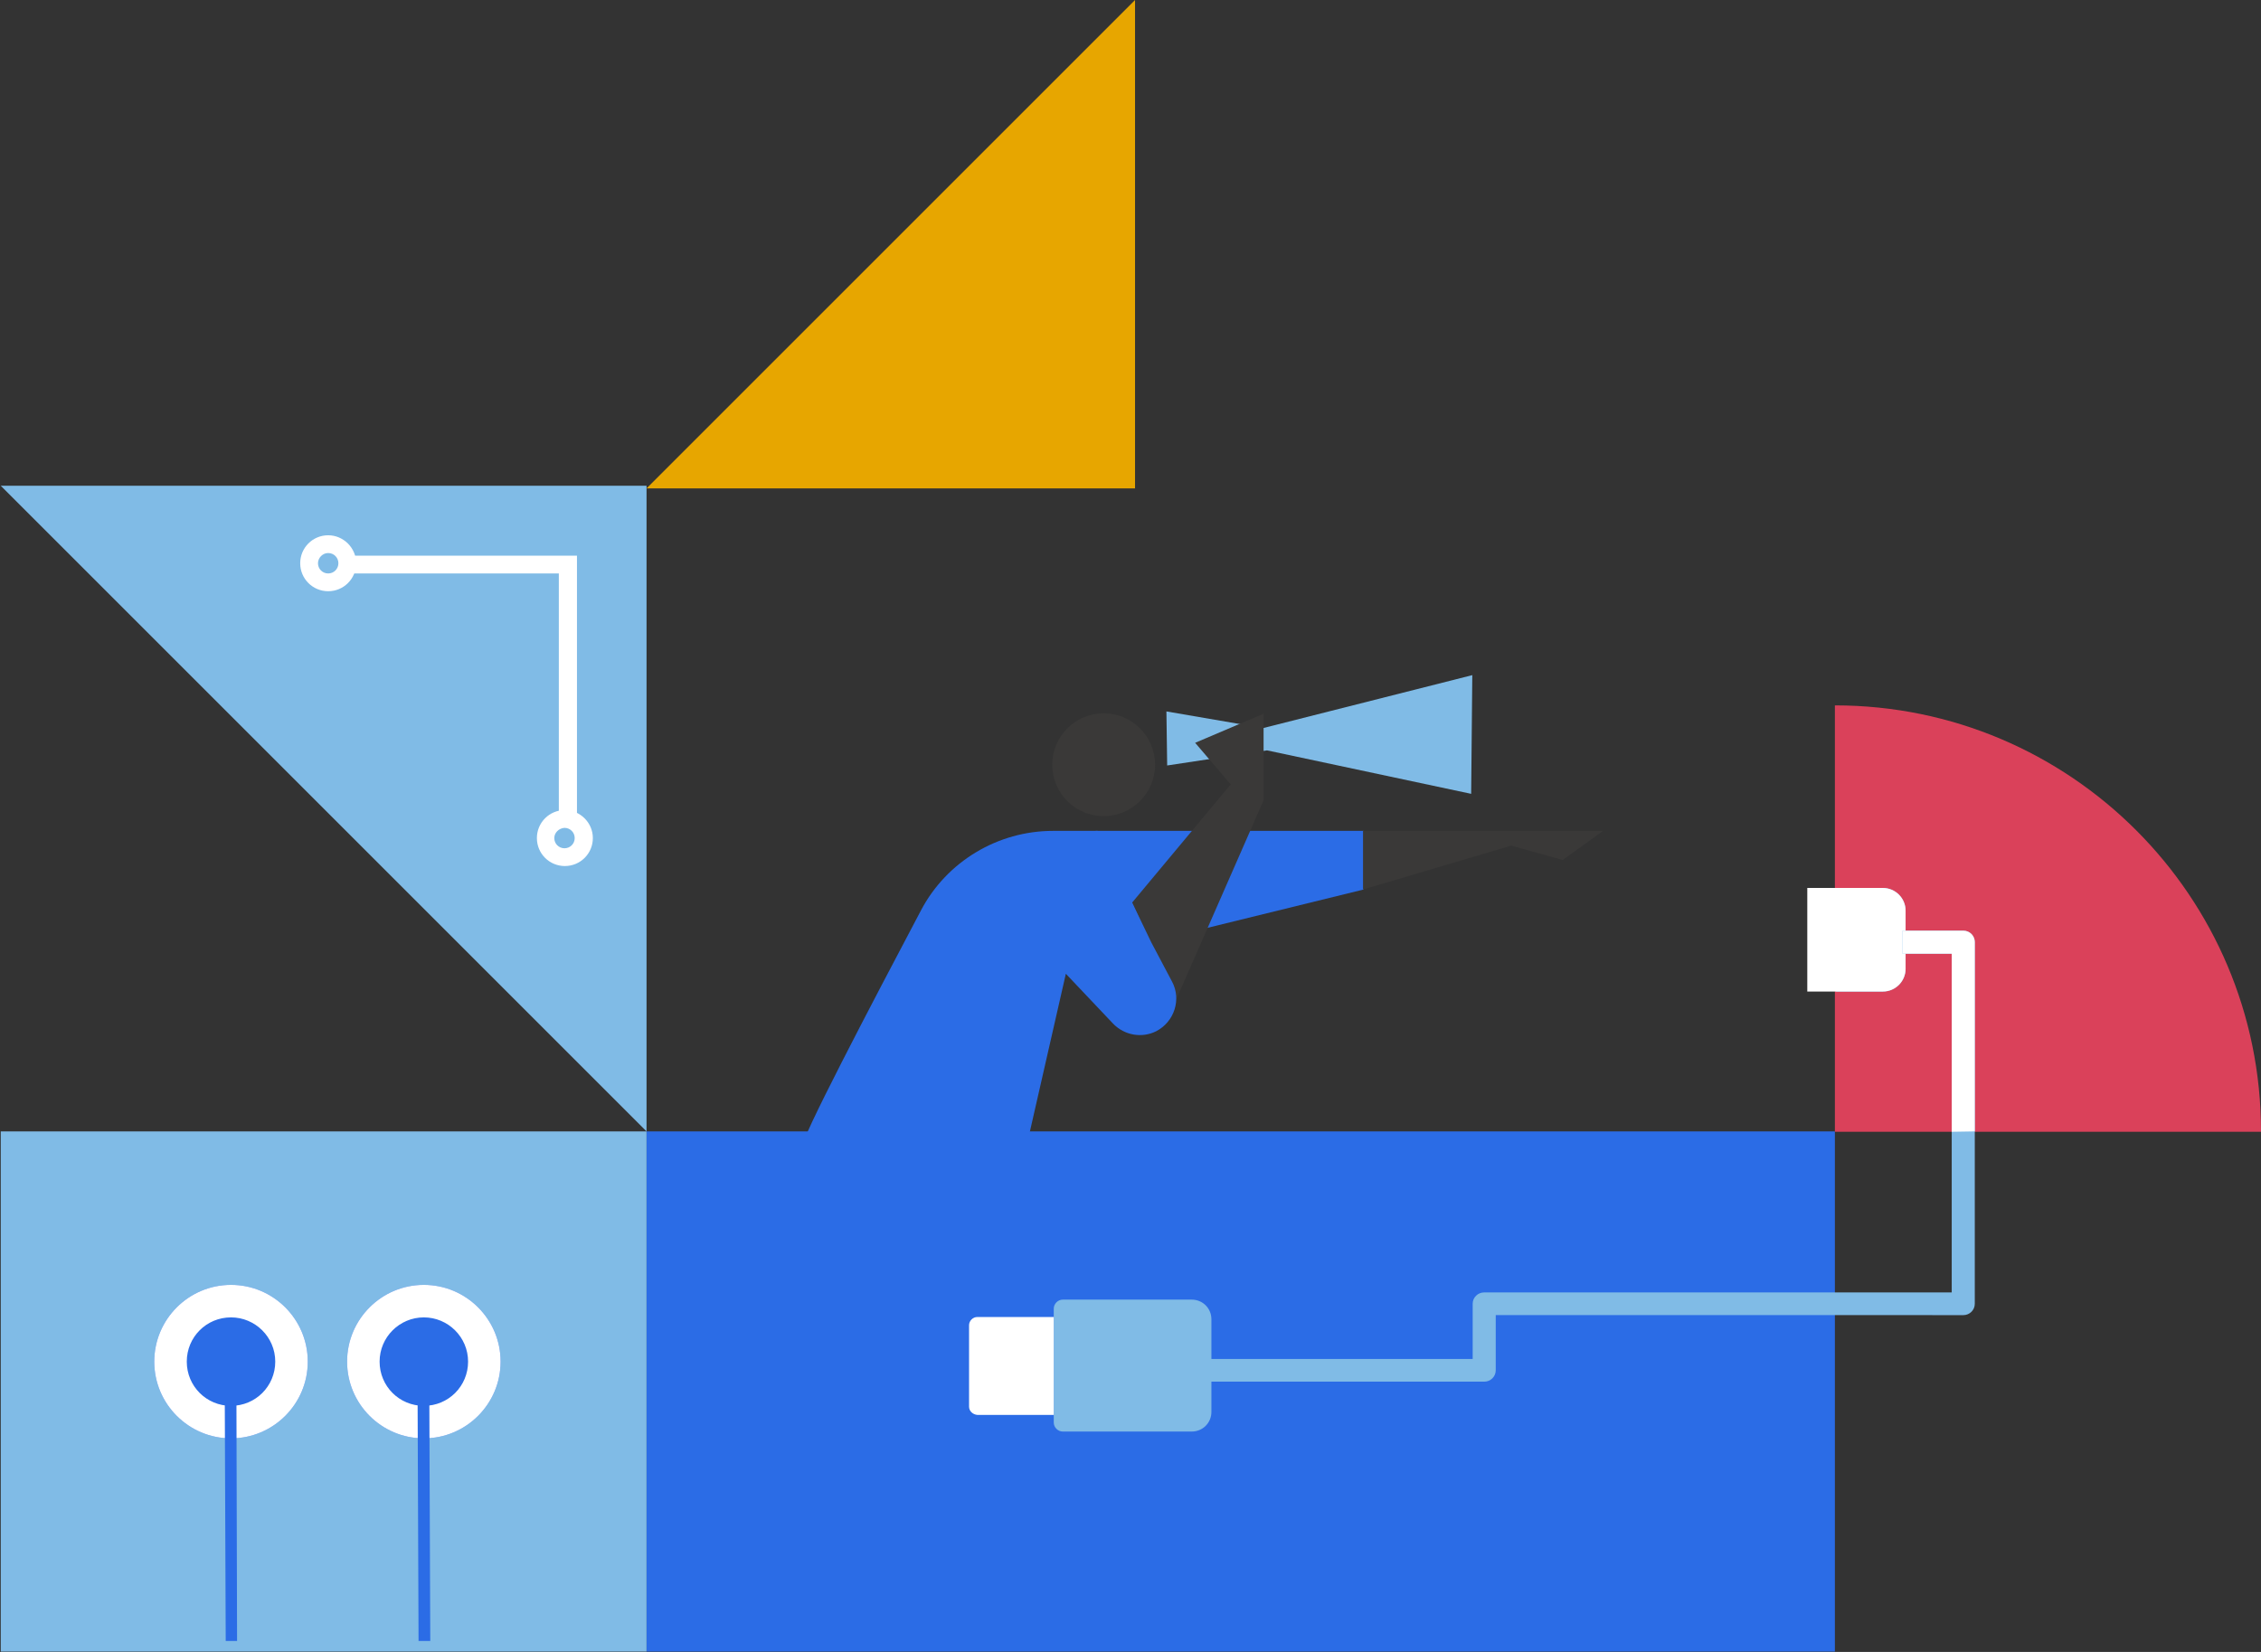 <svg xmlns="http://www.w3.org/2000/svg" viewBox="0 0 598 437" xml:space="preserve"><rect x="0" y="0" width="598" height="437" fill="#333333" stroke="none"/><path fill-rule="evenodd" clip-rule="evenodd" fill="#2B6CE6" d="M171 436.9h314.3V299.3H171z"/><path fill-rule="evenodd" clip-rule="evenodd" fill="#80BBE6" d="M.2 436.9H171V299.3H.2z"/><path fill-rule="evenodd" clip-rule="evenodd" fill="#80BBE6" d="M.2 128.5 171 299.3V128.5z"/><path fill-rule="evenodd" clip-rule="evenodd" fill="#E7A600" d="M300.2 0 171 129.2h129.2z"/><path fill-rule="evenodd" clip-rule="evenodd" fill="#DA415A" d="M485.3 186.6c62.2 0 112.7 50.5 112.7 112.7v.1H485.3V186.6z"/><path fill-rule="evenodd" clip-rule="evenodd" fill="#2B6CE6" d="M81.4 360.2c0 11.2-9.1 20.3-20.3 20.3s-20.3-9.1-20.3-20.3 9.1-20.3 20.3-20.3 20.3 9.1 20.3 20.3"/><path fill-rule="evenodd" clip-rule="evenodd" fill="#FFF" d="M61.1 339.9c-11.2 0-20.3 9.1-20.3 20.3s9.1 20.3 20.3 20.3 20.3-9.1 20.3-20.3-9.1-20.3-20.3-20.3m0 8.6c6.4 0 11.7 5.2 11.7 11.7s-5.2 11.7-11.7 11.7-11.7-5.2-11.7-11.7 5.2-11.7 11.7-11.7"/><path fill-rule="evenodd" clip-rule="evenodd" fill="#2B6CE6" d="M132.4 360.2c0 11.2-9.1 20.3-20.3 20.3s-20.3-9.1-20.3-20.3 9.1-20.3 20.3-20.3 20.3 9.1 20.3 20.3"/><path fill-rule="evenodd" clip-rule="evenodd" fill="#FFF" d="M112.1 339.9c-11.2 0-20.3 9.1-20.3 20.3s9.1 20.3 20.3 20.3 20.3-9.1 20.3-20.3-9.1-20.3-20.3-20.3m0 8.6c6.4 0 11.7 5.2 11.7 11.7s-5.2 11.7-11.7 11.7-11.7-5.2-11.7-11.7 5.3-11.7 11.7-11.7"/><path fill-rule="evenodd" clip-rule="evenodd" fill="#2B6CE6" d="m59.7 434.1-.3-76.3h3.1l.2 76.3z"/><path fill-rule="evenodd" clip-rule="evenodd" fill="#2B6CE6" d="m110.7 434.1-.3-76.3h3.1l.3 76.3z"/><path fill-rule="evenodd" clip-rule="evenodd" fill="#FFF" d="M84.1 149c0 1.5 1.2 2.7 2.7 2.7s2.7-1.2 2.7-2.7-1.2-2.7-2.7-2.7-2.7 1.3-2.7 2.7m10.1 0c0 4.1-3.3 7.4-7.4 7.4s-7.4-3.3-7.4-7.4c0-4.1 3.3-7.4 7.4-7.4 4 0 7.4 3.3 7.4 7.4"/><path fill-rule="evenodd" clip-rule="evenodd" fill="#FFF" d="M146.6 221.7c0 1.5 1.2 2.7 2.7 2.7s2.7-1.2 2.7-2.7-1.2-2.7-2.7-2.7c-1.5.1-2.7 1.3-2.7 2.7m10.2 0c0 4.1-3.3 7.4-7.4 7.4-4.1 0-7.4-3.3-7.4-7.4s3.3-7.4 7.4-7.4c4 0 7.4 3.3 7.4 7.4"/><path fill-rule="evenodd" clip-rule="evenodd" fill="#FFF" d="M152.6 147v70h-4.8v-65.3h-56V147z"/><path fill-rule="evenodd" clip-rule="evenodd" fill="#80BBE6" d="M320.4 365.9v7.6c0 2.9-2.3 5.2-5.2 5.2h-34.1c-1.3 0-2.4-1.1-2.4-2.4v-30.1c0-1.3 1.1-2.4 2.4-2.4h34.1c2.9 0 5.2 2.3 5.2 5.2v7"/><path fill-rule="evenodd" clip-rule="evenodd" fill="#80BBE6" d="M504 256.3v-15.4c0-3.3-2.7-6-6-6h-12.4v27.4H498c3.3 0 6-2.7 6-6"/><path fill-rule="evenodd" clip-rule="evenodd" fill="#FFF" d="M504 256.3v-15.4c0-3.3-2.7-6-6-6h-20v27.4h20c3.3 0 6-2.7 6-6"/><path fill-rule="evenodd" clip-rule="evenodd" fill="#80BBE6" d="M316.4 359.5h73.1v-14.6c0-1.7 1.4-3 3-3h123.7v-89.6h-13v-6.1h16.1c1.7 0 3 1.4 3 3v95.7c0 1.7-1.4 3-3 3H395.6v14.6c0 1.7-1.4 3-3 3h-76.1"/><path fill-rule="evenodd" clip-rule="evenodd" fill="#FFF" d="M256.3 372.1v-21.5c0-1.2 1-2.2 2.2-2.2h20.2v25.9h-20.2c-1.2-.1-2.2-1-2.2-2.2"/><path fill-rule="evenodd" clip-rule="evenodd" fill="#FFF" d="M516.2 299.4v-47.1h-13v-6.1h16.1c1.7 0 3 1.4 3 3v50.1"/><path fill-rule="evenodd" clip-rule="evenodd" fill="#80BBE6" d="m308.5 188.2 25.6 4.4 55.3-14-.3 31.4-54-11.5-26.4 4z"/><path fill-rule="evenodd" clip-rule="evenodd" fill="#2B6CE6" d="M289.8 219.8h70.9v15.5l-56.6 13.9z"/><path fill-rule="evenodd" clip-rule="evenodd" fill="#3A3938" d="M424 219.8h-63.5v15.5l39.2-11.6 13.6 3.8z"/><path fill-rule="evenodd" clip-rule="evenodd" fill="#3A3938" d="m311.1 264.4 23.1-52.7v-22.9l-18.1 7.7 9.4 11-26.1 31.3z"/><path fill-rule="evenodd" clip-rule="evenodd" fill="#3A3938" d="M278.3 202.3c0-7.5 6.1-13.6 13.6-13.6s13.6 6.1 13.6 13.6-6.1 13.6-13.6 13.6-13.6-6.1-13.6-13.6"/><path fill-rule="evenodd" clip-rule="evenodd" fill="#2B6CE6" d="M290.3 219.8h-11.8c-14.6 0-28.1 8.1-34.9 21-13 24.6-32.6 62-31.1 62h59.1l10.3-45.2 12.5 13.2c3 3.1 7.6 3.9 11.4 2 4.8-2.5 6.7-8.4 4.2-13.1l-5.5-10.4-14.2-29.5z"/></svg>